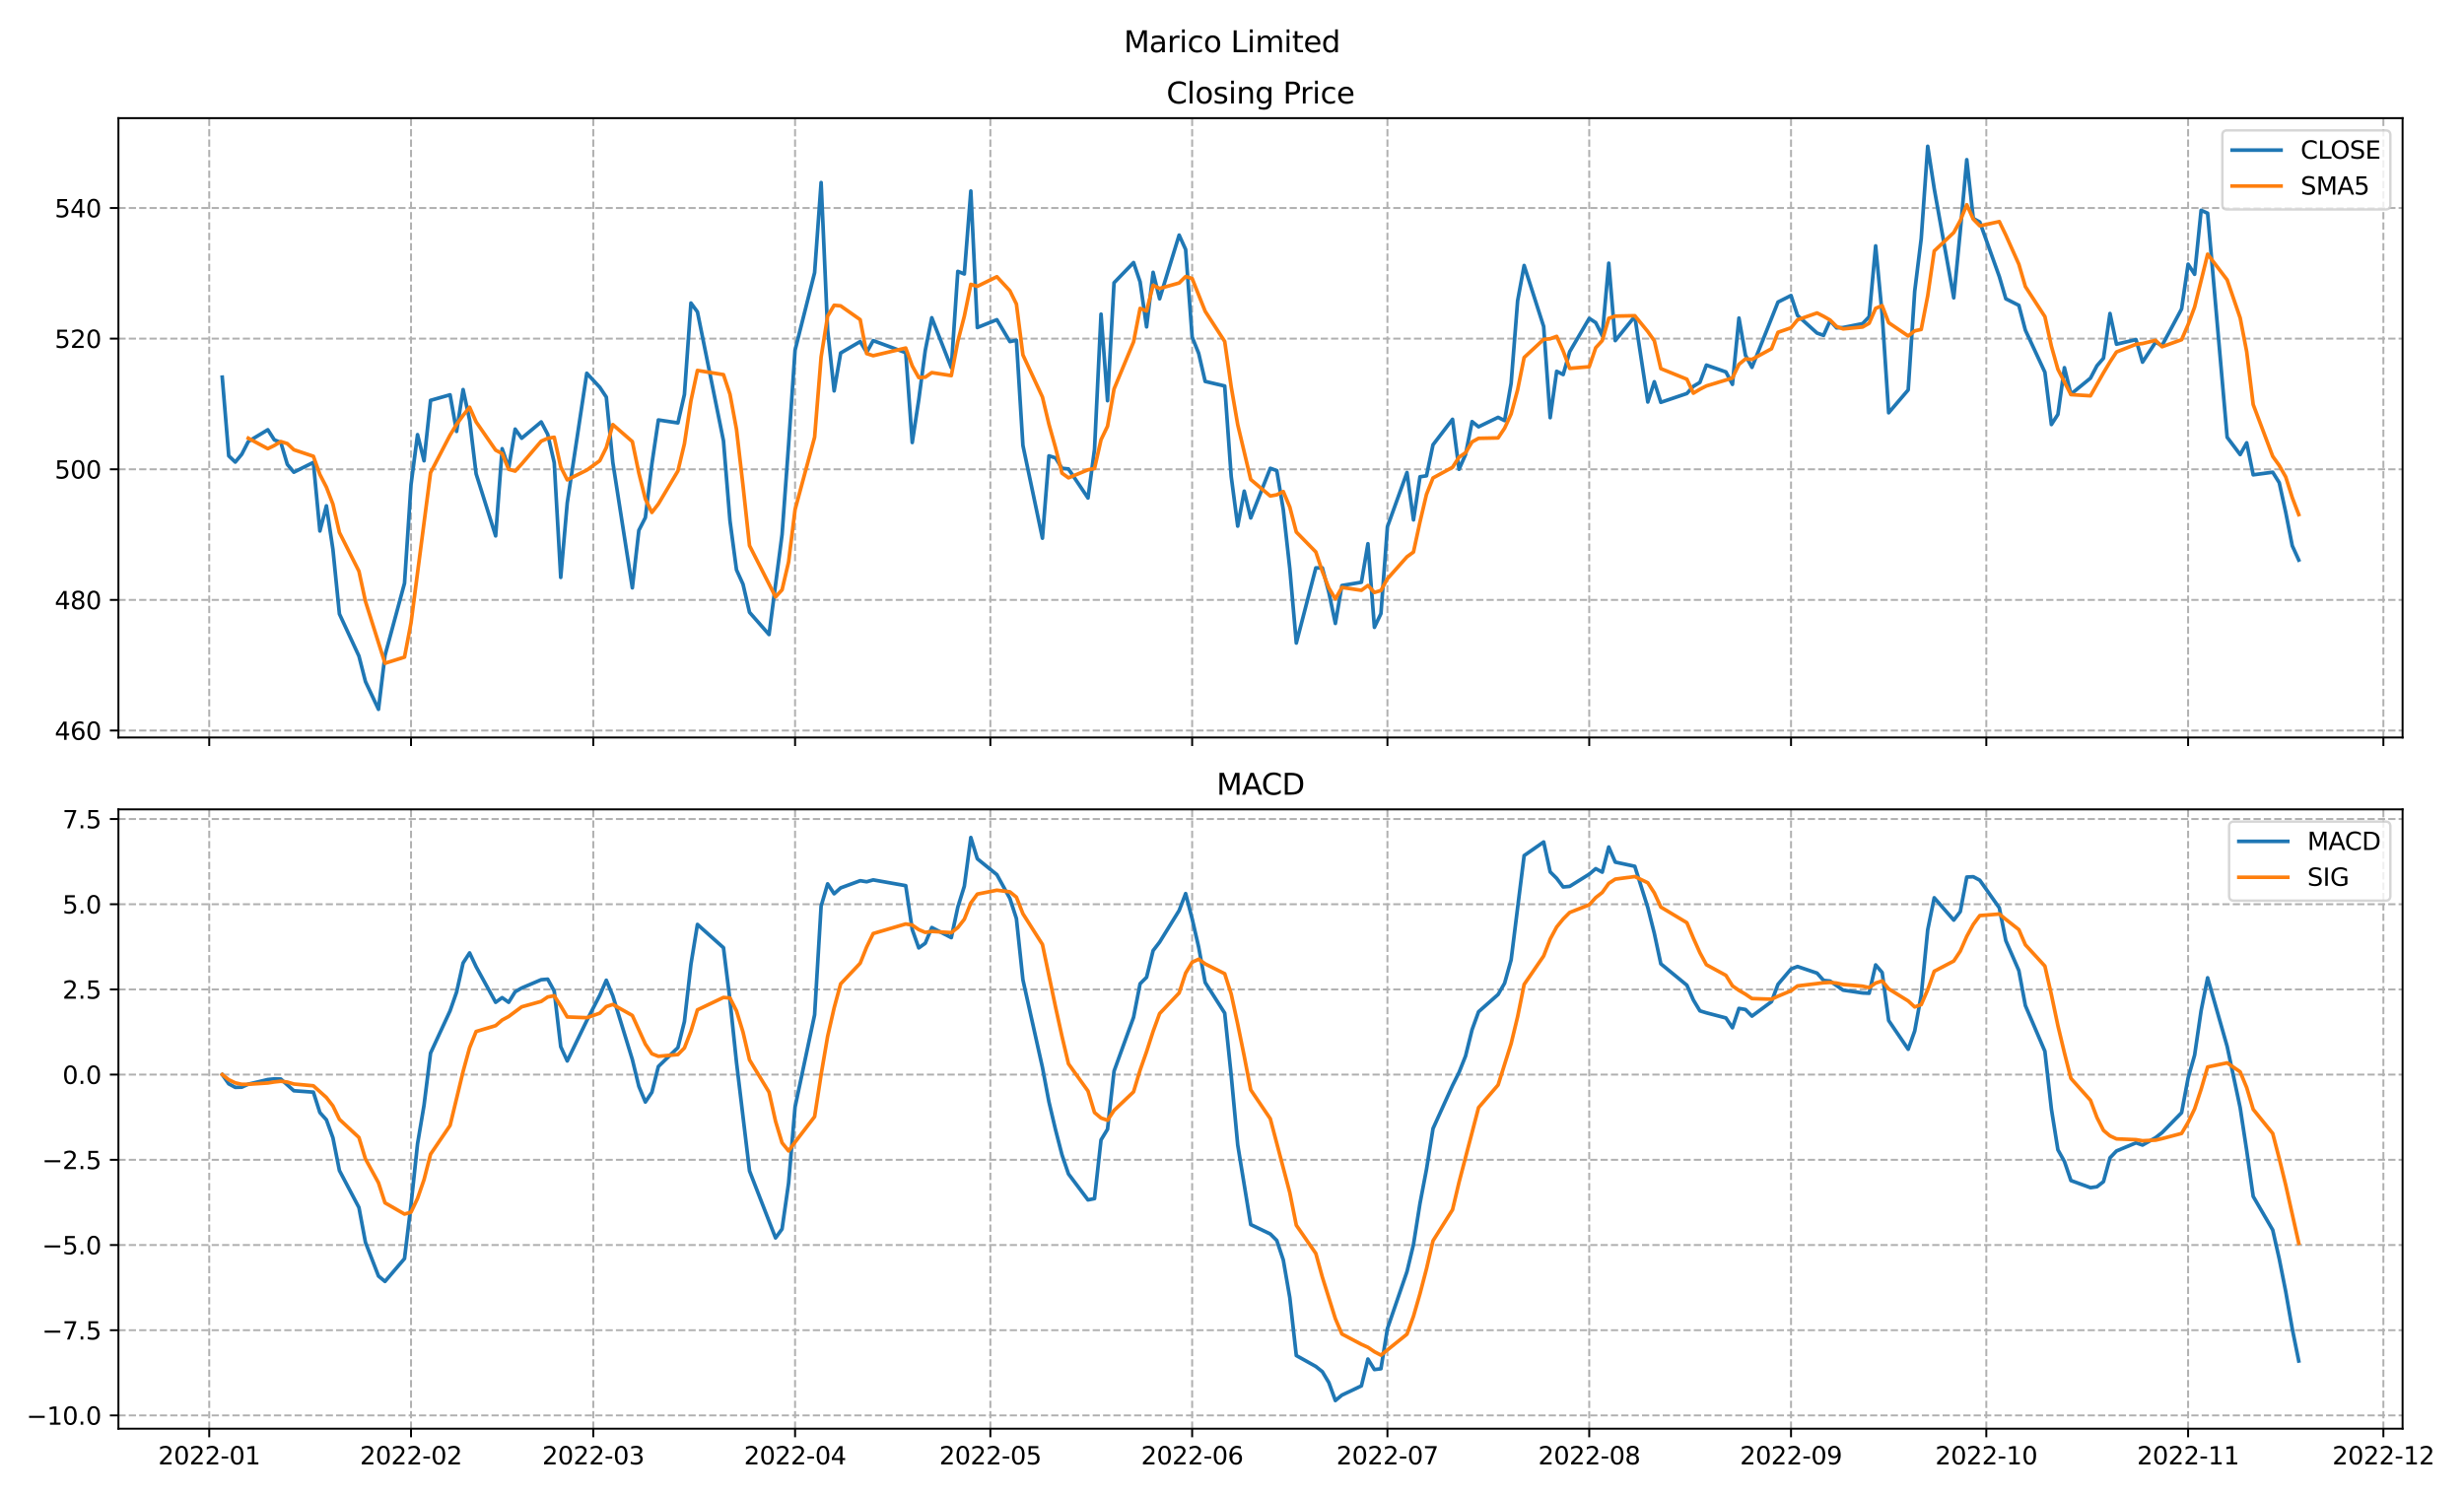 <?xml version="1.0" encoding="utf-8" standalone="no"?>
<!DOCTYPE svg PUBLIC "-//W3C//DTD SVG 1.1//EN"
  "http://www.w3.org/Graphics/SVG/1.1/DTD/svg11.dtd">
<svg xmlns:xlink="http://www.w3.org/1999/xlink" width="1008pt" height="612pt" viewBox="0 0 1008 612" xmlns="http://www.w3.org/2000/svg" version="1.1">
 <defs>
  <style type="text/css">*{stroke-linejoin: round; stroke-linecap: butt}</style>
 </defs>
 <g id="figure_1">
  <g id="patch_1">
   <path d="M 0 612 
L 1008 612 
L 1008 0 
L 0 0 
z
" style="fill: #ffffff"/>
  </g>
  <g id="axes_1">
   <g id="patch_2">
    <path d="M 48.445 301.718 
L 982.876 301.718 
L 982.876 48.332 
L 48.445 48.332 
z
" style="fill: #ffffff"/>
   </g>
   <g id="matplotlib.axis_1">
    <g id="xtick_1">
     <g id="line2d_1">
      <path d="M 85.594 301.718 
L 85.594 48.332 
" clip-path="url(#p4b80b4ab22)" style="fill: none; stroke-dasharray: 2.96,1.28; stroke-dashoffset: 0; stroke: #b0b0b0; stroke-width: 0.8"/>
     </g>
     <g id="line2d_2">
      <defs>
       <path id="m17d14f52df" d="M 0 0 
L 0 3.5 
" style="stroke: #000000; stroke-width: 0.8"/>
      </defs>
      <g>
       <use xlink:href="#m17d14f52df" x="85.594" y="301.718" style="stroke: #000000; stroke-width: 0.8"/>
      </g>
     </g>
    </g>
    <g id="xtick_2">
     <g id="line2d_3">
      <path d="M 168.145 301.718 
L 168.145 48.332 
" clip-path="url(#p4b80b4ab22)" style="fill: none; stroke-dasharray: 2.96,1.28; stroke-dashoffset: 0; stroke: #b0b0b0; stroke-width: 0.8"/>
     </g>
     <g id="line2d_4">
      <g>
       <use xlink:href="#m17d14f52df" x="168.145" y="301.718" style="stroke: #000000; stroke-width: 0.8"/>
      </g>
     </g>
    </g>
    <g id="xtick_3">
     <g id="line2d_5">
      <path d="M 242.708 301.718 
L 242.708 48.332 
" clip-path="url(#p4b80b4ab22)" style="fill: none; stroke-dasharray: 2.96,1.28; stroke-dashoffset: 0; stroke: #b0b0b0; stroke-width: 0.8"/>
     </g>
     <g id="line2d_6">
      <g>
       <use xlink:href="#m17d14f52df" x="242.708" y="301.718" style="stroke: #000000; stroke-width: 0.8"/>
      </g>
     </g>
    </g>
    <g id="xtick_4">
     <g id="line2d_7">
      <path d="M 325.259 301.718 
L 325.259 48.332 
" clip-path="url(#p4b80b4ab22)" style="fill: none; stroke-dasharray: 2.96,1.28; stroke-dashoffset: 0; stroke: #b0b0b0; stroke-width: 0.8"/>
     </g>
     <g id="line2d_8">
      <g>
       <use xlink:href="#m17d14f52df" x="325.259" y="301.718" style="stroke: #000000; stroke-width: 0.8"/>
      </g>
     </g>
    </g>
    <g id="xtick_5">
     <g id="line2d_9">
      <path d="M 405.148 301.718 
L 405.148 48.332 
" clip-path="url(#p4b80b4ab22)" style="fill: none; stroke-dasharray: 2.96,1.28; stroke-dashoffset: 0; stroke: #b0b0b0; stroke-width: 0.8"/>
     </g>
     <g id="line2d_10">
      <g>
       <use xlink:href="#m17d14f52df" x="405.148" y="301.718" style="stroke: #000000; stroke-width: 0.8"/>
      </g>
     </g>
    </g>
    <g id="xtick_6">
     <g id="line2d_11">
      <path d="M 487.7 301.718 
L 487.7 48.332 
" clip-path="url(#p4b80b4ab22)" style="fill: none; stroke-dasharray: 2.96,1.28; stroke-dashoffset: 0; stroke: #b0b0b0; stroke-width: 0.8"/>
     </g>
     <g id="line2d_12">
      <g>
       <use xlink:href="#m17d14f52df" x="487.7" y="301.718" style="stroke: #000000; stroke-width: 0.8"/>
      </g>
     </g>
    </g>
    <g id="xtick_7">
     <g id="line2d_13">
      <path d="M 567.588 301.718 
L 567.588 48.332 
" clip-path="url(#p4b80b4ab22)" style="fill: none; stroke-dasharray: 2.96,1.28; stroke-dashoffset: 0; stroke: #b0b0b0; stroke-width: 0.8"/>
     </g>
     <g id="line2d_14">
      <g>
       <use xlink:href="#m17d14f52df" x="567.588" y="301.718" style="stroke: #000000; stroke-width: 0.8"/>
      </g>
     </g>
    </g>
    <g id="xtick_8">
     <g id="line2d_15">
      <path d="M 650.14 301.718 
L 650.14 48.332 
" clip-path="url(#p4b80b4ab22)" style="fill: none; stroke-dasharray: 2.96,1.28; stroke-dashoffset: 0; stroke: #b0b0b0; stroke-width: 0.8"/>
     </g>
     <g id="line2d_16">
      <g>
       <use xlink:href="#m17d14f52df" x="650.14" y="301.718" style="stroke: #000000; stroke-width: 0.8"/>
      </g>
     </g>
    </g>
    <g id="xtick_9">
     <g id="line2d_17">
      <path d="M 732.692 301.718 
L 732.692 48.332 
" clip-path="url(#p4b80b4ab22)" style="fill: none; stroke-dasharray: 2.96,1.28; stroke-dashoffset: 0; stroke: #b0b0b0; stroke-width: 0.8"/>
     </g>
     <g id="line2d_18">
      <g>
       <use xlink:href="#m17d14f52df" x="732.692" y="301.718" style="stroke: #000000; stroke-width: 0.8"/>
      </g>
     </g>
    </g>
    <g id="xtick_10">
     <g id="line2d_19">
      <path d="M 812.58 301.718 
L 812.58 48.332 
" clip-path="url(#p4b80b4ab22)" style="fill: none; stroke-dasharray: 2.96,1.28; stroke-dashoffset: 0; stroke: #b0b0b0; stroke-width: 0.8"/>
     </g>
     <g id="line2d_20">
      <g>
       <use xlink:href="#m17d14f52df" x="812.58" y="301.718" style="stroke: #000000; stroke-width: 0.8"/>
      </g>
     </g>
    </g>
    <g id="xtick_11">
     <g id="line2d_21">
      <path d="M 895.132 301.718 
L 895.132 48.332 
" clip-path="url(#p4b80b4ab22)" style="fill: none; stroke-dasharray: 2.96,1.28; stroke-dashoffset: 0; stroke: #b0b0b0; stroke-width: 0.8"/>
     </g>
     <g id="line2d_22">
      <g>
       <use xlink:href="#m17d14f52df" x="895.132" y="301.718" style="stroke: #000000; stroke-width: 0.8"/>
      </g>
     </g>
    </g>
    <g id="xtick_12">
     <g id="line2d_23">
      <path d="M 975.02 301.718 
L 975.02 48.332 
" clip-path="url(#p4b80b4ab22)" style="fill: none; stroke-dasharray: 2.96,1.28; stroke-dashoffset: 0; stroke: #b0b0b0; stroke-width: 0.8"/>
     </g>
     <g id="line2d_24">
      <g>
       <use xlink:href="#m17d14f52df" x="975.02" y="301.718" style="stroke: #000000; stroke-width: 0.8"/>
      </g>
     </g>
    </g>
   </g>
   <g id="matplotlib.axis_2">
    <g id="ytick_1">
     <g id="line2d_25">
      <path d="M 48.445 298.885 
L 982.876 298.885 
" clip-path="url(#p4b80b4ab22)" style="fill: none; stroke-dasharray: 2.96,1.28; stroke-dashoffset: 0; stroke: #b0b0b0; stroke-width: 0.8"/>
     </g>
     <g id="line2d_26">
      <defs>
       <path id="m29660f9964" d="M 0 0 
L -3.5 0 
" style="stroke: #000000; stroke-width: 0.8"/>
      </defs>
      <g>
       <use xlink:href="#m29660f9964" x="48.445" y="298.885" style="stroke: #000000; stroke-width: 0.8"/>
      </g>
     </g>
     <g id="text_1">
      <!-- 460 -->
      <g transform="translate(22.358 302.684)scale(0.1 -0.1)">
       <defs>
        <path id="DejaVuSans-34" d="M 2419 4116 
L 825 1625 
L 2419 1625 
L 2419 4116 
z
M 2253 4666 
L 3047 4666 
L 3047 1625 
L 3713 1625 
L 3713 1100 
L 3047 1100 
L 3047 0 
L 2419 0 
L 2419 1100 
L 313 1100 
L 313 1709 
L 2253 4666 
z
" transform="scale(0.016)"/>
        <path id="DejaVuSans-36" d="M 2113 2584 
Q 1688 2584 1439 2293 
Q 1191 2003 1191 1497 
Q 1191 994 1439 701 
Q 1688 409 2113 409 
Q 2538 409 2786 701 
Q 3034 994 3034 1497 
Q 3034 2003 2786 2293 
Q 2538 2584 2113 2584 
z
M 3366 4563 
L 3366 3988 
Q 3128 4100 2886 4159 
Q 2644 4219 2406 4219 
Q 1781 4219 1451 3797 
Q 1122 3375 1075 2522 
Q 1259 2794 1537 2939 
Q 1816 3084 2150 3084 
Q 2853 3084 3261 2657 
Q 3669 2231 3669 1497 
Q 3669 778 3244 343 
Q 2819 -91 2113 -91 
Q 1303 -91 875 529 
Q 447 1150 447 2328 
Q 447 3434 972 4092 
Q 1497 4750 2381 4750 
Q 2619 4750 2861 4703 
Q 3103 4656 3366 4563 
z
" transform="scale(0.016)"/>
        <path id="DejaVuSans-30" d="M 2034 4250 
Q 1547 4250 1301 3770 
Q 1056 3291 1056 2328 
Q 1056 1369 1301 889 
Q 1547 409 2034 409 
Q 2525 409 2770 889 
Q 3016 1369 3016 2328 
Q 3016 3291 2770 3770 
Q 2525 4250 2034 4250 
z
M 2034 4750 
Q 2819 4750 3233 4129 
Q 3647 3509 3647 2328 
Q 3647 1150 3233 529 
Q 2819 -91 2034 -91 
Q 1250 -91 836 529 
Q 422 1150 422 2328 
Q 422 3509 836 4129 
Q 1250 4750 2034 4750 
z
" transform="scale(0.016)"/>
       </defs>
       <use xlink:href="#DejaVuSans-34"/>
       <use xlink:href="#DejaVuSans-36" x="63.623"/>
       <use xlink:href="#DejaVuSans-30" x="127.246"/>
      </g>
     </g>
    </g>
    <g id="ytick_2">
     <g id="line2d_27">
      <path d="M 48.445 245.44 
L 982.876 245.44 
" clip-path="url(#p4b80b4ab22)" style="fill: none; stroke-dasharray: 2.96,1.28; stroke-dashoffset: 0; stroke: #b0b0b0; stroke-width: 0.8"/>
     </g>
     <g id="line2d_28">
      <g>
       <use xlink:href="#m29660f9964" x="48.445" y="245.44" style="stroke: #000000; stroke-width: 0.8"/>
      </g>
     </g>
     <g id="text_2">
      <!-- 480 -->
      <g transform="translate(22.358 249.239)scale(0.1 -0.1)">
       <defs>
        <path id="DejaVuSans-38" d="M 2034 2216 
Q 1584 2216 1326 1975 
Q 1069 1734 1069 1313 
Q 1069 891 1326 650 
Q 1584 409 2034 409 
Q 2484 409 2743 651 
Q 3003 894 3003 1313 
Q 3003 1734 2745 1975 
Q 2488 2216 2034 2216 
z
M 1403 2484 
Q 997 2584 770 2862 
Q 544 3141 544 3541 
Q 544 4100 942 4425 
Q 1341 4750 2034 4750 
Q 2731 4750 3128 4425 
Q 3525 4100 3525 3541 
Q 3525 3141 3298 2862 
Q 3072 2584 2669 2484 
Q 3125 2378 3379 2068 
Q 3634 1759 3634 1313 
Q 3634 634 3220 271 
Q 2806 -91 2034 -91 
Q 1263 -91 848 271 
Q 434 634 434 1313 
Q 434 1759 690 2068 
Q 947 2378 1403 2484 
z
M 1172 3481 
Q 1172 3119 1398 2916 
Q 1625 2713 2034 2713 
Q 2441 2713 2670 2916 
Q 2900 3119 2900 3481 
Q 2900 3844 2670 4047 
Q 2441 4250 2034 4250 
Q 1625 4250 1398 4047 
Q 1172 3844 1172 3481 
z
" transform="scale(0.016)"/>
       </defs>
       <use xlink:href="#DejaVuSans-34"/>
       <use xlink:href="#DejaVuSans-38" x="63.623"/>
       <use xlink:href="#DejaVuSans-30" x="127.246"/>
      </g>
     </g>
    </g>
    <g id="ytick_3">
     <g id="line2d_29">
      <path d="M 48.445 191.994 
L 982.876 191.994 
" clip-path="url(#p4b80b4ab22)" style="fill: none; stroke-dasharray: 2.96,1.28; stroke-dashoffset: 0; stroke: #b0b0b0; stroke-width: 0.8"/>
     </g>
     <g id="line2d_30">
      <g>
       <use xlink:href="#m29660f9964" x="48.445" y="191.994" style="stroke: #000000; stroke-width: 0.8"/>
      </g>
     </g>
     <g id="text_3">
      <!-- 500 -->
      <g transform="translate(22.358 195.793)scale(0.1 -0.1)">
       <defs>
        <path id="DejaVuSans-35" d="M 691 4666 
L 3169 4666 
L 3169 4134 
L 1269 4134 
L 1269 2991 
Q 1406 3038 1543 3061 
Q 1681 3084 1819 3084 
Q 2600 3084 3056 2656 
Q 3513 2228 3513 1497 
Q 3513 744 3044 326 
Q 2575 -91 1722 -91 
Q 1428 -91 1123 -41 
Q 819 9 494 109 
L 494 744 
Q 775 591 1075 516 
Q 1375 441 1709 441 
Q 2250 441 2565 725 
Q 2881 1009 2881 1497 
Q 2881 1984 2565 2268 
Q 2250 2553 1709 2553 
Q 1456 2553 1204 2497 
Q 953 2441 691 2322 
L 691 4666 
z
" transform="scale(0.016)"/>
       </defs>
       <use xlink:href="#DejaVuSans-35"/>
       <use xlink:href="#DejaVuSans-30" x="63.623"/>
       <use xlink:href="#DejaVuSans-30" x="127.246"/>
      </g>
     </g>
    </g>
    <g id="ytick_4">
     <g id="line2d_31">
      <path d="M 48.445 138.548 
L 982.876 138.548 
" clip-path="url(#p4b80b4ab22)" style="fill: none; stroke-dasharray: 2.96,1.28; stroke-dashoffset: 0; stroke: #b0b0b0; stroke-width: 0.8"/>
     </g>
     <g id="line2d_32">
      <g>
       <use xlink:href="#m29660f9964" x="48.445" y="138.548" style="stroke: #000000; stroke-width: 0.8"/>
      </g>
     </g>
     <g id="text_4">
      <!-- 520 -->
      <g transform="translate(22.358 142.347)scale(0.1 -0.1)">
       <defs>
        <path id="DejaVuSans-32" d="M 1228 531 
L 3431 531 
L 3431 0 
L 469 0 
L 469 531 
Q 828 903 1448 1529 
Q 2069 2156 2228 2338 
Q 2531 2678 2651 2914 
Q 2772 3150 2772 3378 
Q 2772 3750 2511 3984 
Q 2250 4219 1831 4219 
Q 1534 4219 1204 4116 
Q 875 4013 500 3803 
L 500 4441 
Q 881 4594 1212 4672 
Q 1544 4750 1819 4750 
Q 2544 4750 2975 4387 
Q 3406 4025 3406 3419 
Q 3406 3131 3298 2873 
Q 3191 2616 2906 2266 
Q 2828 2175 2409 1742 
Q 1991 1309 1228 531 
z
" transform="scale(0.016)"/>
       </defs>
       <use xlink:href="#DejaVuSans-35"/>
       <use xlink:href="#DejaVuSans-32" x="63.623"/>
       <use xlink:href="#DejaVuSans-30" x="127.246"/>
      </g>
     </g>
    </g>
    <g id="ytick_5">
     <g id="line2d_33">
      <path d="M 48.445 85.102 
L 982.876 85.102 
" clip-path="url(#p4b80b4ab22)" style="fill: none; stroke-dasharray: 2.96,1.28; stroke-dashoffset: 0; stroke: #b0b0b0; stroke-width: 0.8"/>
     </g>
     <g id="line2d_34">
      <g>
       <use xlink:href="#m29660f9964" x="48.445" y="85.102" style="stroke: #000000; stroke-width: 0.8"/>
      </g>
     </g>
     <g id="text_5">
      <!-- 540 -->
      <g transform="translate(22.358 88.902)scale(0.1 -0.1)">
       <use xlink:href="#DejaVuSans-35"/>
       <use xlink:href="#DejaVuSans-34" x="63.623"/>
       <use xlink:href="#DejaVuSans-30" x="127.246"/>
      </g>
     </g>
    </g>
   </g>
   <g id="line2d_35">
    <path d="M 90.919 154.315 
L 93.582 186.516 
L 96.245 189.054 
L 98.908 185.848 
L 101.571 180.637 
L 109.56 175.827 
L 112.223 179.969 
L 114.886 181.037 
L 117.549 189.99 
L 120.212 193.196 
L 128.201 189.188 
L 130.864 217.247 
L 133.527 206.959 
L 136.19 224.729 
L 138.853 251.185 
L 146.841 268.421 
L 149.504 278.843 
L 154.83 290.2 
L 157.493 268.154 
L 165.482 238.625 
L 168.145 198.274 
L 170.808 177.831 
L 173.471 188.52 
L 176.134 163.801 
L 184.123 161.53 
L 186.786 176.495 
L 189.449 159.392 
L 192.112 171.818 
L 194.775 193.864 
L 202.764 219.251 
L 205.426 183.576 
L 208.089 191.459 
L 210.752 175.559 
L 213.415 179.3 
L 221.404 172.62 
L 224.067 177.697 
L 226.73 189.322 
L 229.393 236.22 
L 232.056 205.756 
L 240.045 152.711 
L 245.371 158.457 
L 248.034 162.465 
L 250.697 189.188 
L 258.686 240.496 
L 261.349 216.98 
L 264.011 211.769 
L 266.674 189.856 
L 269.337 171.818 
L 277.326 173.021 
L 279.989 161.396 
L 282.652 123.984 
L 285.315 127.592 
L 295.967 180.369 
L 298.63 213.105 
L 301.293 233.147 
L 303.956 239.026 
L 306.619 250.517 
L 314.608 259.603 
L 319.934 218.717 
L 322.596 182.106 
L 325.259 143.225 
L 333.248 111.558 
L 335.911 74.681 
L 338.574 135.074 
L 341.237 159.926 
L 343.9 144.427 
L 351.889 139.751 
L 354.552 144.16 
L 357.215 139.35 
L 370.53 144.294 
L 373.193 181.037 
L 375.856 163.534 
L 378.519 143.358 
L 381.181 129.997 
L 389.17 150.44 
L 391.833 111.024 
L 394.496 112.093 
L 397.159 78.155 
L 399.822 134.005 
L 407.811 130.799 
L 413.137 139.751 
L 415.8 139.216 
L 418.463 182.24 
L 426.452 220.186 
L 429.115 186.516 
L 431.778 187.317 
L 434.441 191.593 
L 437.104 191.86 
L 445.092 203.752 
L 447.755 183.843 
L 450.418 128.527 
L 453.081 163.935 
L 455.744 115.7 
L 463.733 107.416 
L 466.396 115.299 
L 469.059 133.738 
L 471.722 111.424 
L 474.385 122.247 
L 482.374 96.192 
L 485.037 102.072 
L 487.7 137.88 
L 490.363 144.561 
L 493.026 156.052 
L 501.014 157.922 
L 503.677 194.933 
L 506.34 215.243 
L 509.003 200.946 
L 511.666 211.902 
L 519.655 191.593 
L 522.318 192.528 
L 524.981 208.562 
L 527.644 232.613 
L 530.307 263.077 
L 538.296 232.345 
L 540.959 232.345 
L 543.622 242.366 
L 546.285 255.06 
L 548.948 239.56 
L 556.937 238.224 
L 559.599 222.458 
L 562.262 256.663 
L 564.925 251.051 
L 567.588 215.51 
L 575.577 193.33 
L 578.24 212.704 
L 580.903 195.067 
L 583.566 194.666 
L 586.229 181.973 
L 594.218 171.551 
L 596.881 191.994 
L 599.544 185.981 
L 602.207 172.486 
L 604.87 174.624 
L 612.859 170.749 
L 615.522 172.085 
L 618.184 156.853 
L 620.847 123.049 
L 623.51 108.619 
L 631.499 133.604 
L 634.162 170.883 
L 636.825 151.91 
L 639.488 153.246 
L 642.151 143.893 
L 650.14 130.264 
L 652.803 132.001 
L 655.466 137.346 
L 658.129 107.683 
L 660.792 139.35 
L 668.781 129.462 
L 674.107 164.469 
L 676.769 156.185 
L 679.432 164.603 
L 690.084 160.995 
L 692.747 158.056 
L 695.41 156.452 
L 698.073 149.371 
L 706.062 152.177 
L 708.725 157.254 
L 711.388 130.13 
L 714.051 145.362 
L 716.714 150.306 
L 727.366 123.583 
L 732.692 120.911 
L 735.354 129.062 
L 743.343 136.277 
L 746.006 137.212 
L 748.669 131.199 
L 751.332 134.139 
L 753.995 134.005 
L 761.984 132.402 
L 764.647 129.596 
L 767.31 100.602 
L 769.973 128.661 
L 772.636 168.879 
L 780.625 159.526 
L 783.288 119.174 
L 785.951 97.662 
L 788.614 59.849 
L 791.277 77.219 
L 799.265 121.846 
L 801.928 94.589 
L 804.591 65.328 
L 807.254 89.378 
L 809.917 90.848 
L 817.906 113.161 
L 820.569 122.247 
L 825.895 124.92 
L 828.558 135.074 
L 836.547 152.31 
L 839.21 173.689 
L 841.873 169.547 
L 844.536 150.44 
L 847.199 161.263 
L 855.187 154.715 
L 857.85 149.638 
L 860.513 146.565 
L 863.176 128.26 
L 865.839 140.82 
L 873.828 138.949 
L 876.491 148.168 
L 881.817 140.018 
L 884.48 141.354 
L 892.469 126.389 
L 895.132 108.084 
L 897.795 112.226 
L 900.458 86.038 
L 903.121 87.24 
L 911.109 178.9 
L 916.435 185.981 
L 919.098 181.171 
L 921.761 194.265 
L 929.75 193.196 
L 932.413 197.472 
L 935.076 209.631 
L 937.739 223.26 
L 940.402 229.139 
L 940.402 229.139 
" clip-path="url(#p4b80b4ab22)" style="fill: none; stroke: #1f77b4; stroke-width: 1.5; stroke-linecap: square"/>
   </g>
   <g id="line2d_36">
    <path d="M 101.571 179.274 
L 109.56 183.576 
L 112.223 182.267 
L 114.886 180.663 
L 117.549 181.492 
L 120.212 184.004 
L 128.201 186.676 
L 130.864 194.132 
L 133.527 199.316 
L 136.19 206.264 
L 138.853 217.862 
L 146.841 233.708 
L 149.504 246.027 
L 157.493 271.361 
L 165.482 268.849 
L 168.145 254.819 
L 176.134 193.41 
L 184.123 177.991 
L 186.786 173.635 
L 189.449 169.948 
L 192.112 166.607 
L 194.775 172.62 
L 202.764 184.164 
L 205.426 185.58 
L 208.089 191.994 
L 210.752 192.742 
L 213.415 189.829 
L 221.404 180.503 
L 224.067 179.327 
L 226.73 178.9 
L 229.393 191.032 
L 232.056 196.323 
L 240.045 192.341 
L 245.371 188.493 
L 248.034 183.122 
L 250.697 173.715 
L 258.686 180.663 
L 261.349 193.517 
L 264.011 204.179 
L 266.674 209.658 
L 269.337 206.184 
L 277.326 192.689 
L 279.989 181.572 
L 282.652 164.015 
L 285.315 151.562 
L 295.967 153.272 
L 298.63 161.289 
L 301.293 175.639 
L 303.956 198.648 
L 306.619 223.233 
L 317.271 244.21 
L 319.934 241.324 
L 322.596 229.94 
L 325.259 208.482 
L 333.248 178.873 
L 335.911 146.057 
L 338.574 129.329 
L 341.237 124.893 
L 343.9 125.133 
L 351.889 130.772 
L 354.552 144.668 
L 357.215 145.523 
L 370.53 142.396 
L 373.193 149.718 
L 375.856 154.475 
L 378.519 154.315 
L 381.181 152.444 
L 389.17 153.673 
L 391.833 139.671 
L 394.496 129.382 
L 397.159 116.341 
L 399.822 117.143 
L 407.811 113.215 
L 413.137 118.96 
L 415.8 124.385 
L 418.463 145.202 
L 426.452 162.438 
L 429.115 173.582 
L 431.778 183.095 
L 434.441 193.57 
L 437.104 195.495 
L 445.092 192.208 
L 447.755 191.673 
L 450.418 179.915 
L 453.081 174.383 
L 455.744 159.151 
L 463.733 139.884 
L 466.396 126.175 
L 469.059 127.218 
L 471.722 116.716 
L 474.385 118.025 
L 482.374 115.78 
L 485.037 113.135 
L 487.7 113.963 
L 493.026 127.351 
L 501.014 139.697 
L 503.677 158.27 
L 506.34 173.742 
L 511.666 196.189 
L 519.655 202.923 
L 522.318 202.442 
L 524.981 201.106 
L 527.644 207.44 
L 530.307 217.674 
L 538.296 225.825 
L 540.959 233.788 
L 543.622 240.549 
L 546.285 245.039 
L 548.948 240.335 
L 556.937 241.511 
L 559.599 239.534 
L 562.262 242.393 
L 564.925 241.591 
L 567.588 236.781 
L 575.577 227.802 
L 578.24 225.852 
L 580.903 213.532 
L 583.566 202.255 
L 586.229 195.548 
L 594.218 191.192 
L 596.881 187.05 
L 599.544 185.233 
L 602.207 180.797 
L 604.87 179.327 
L 612.859 179.167 
L 615.522 175.185 
L 618.184 169.36 
L 620.847 159.472 
L 623.51 146.271 
L 631.499 138.842 
L 634.162 138.602 
L 636.825 137.613 
L 639.488 143.652 
L 642.151 150.707 
L 650.14 150.039 
L 652.803 142.263 
L 655.466 139.35 
L 658.129 130.237 
L 660.792 129.329 
L 668.781 129.168 
L 674.107 135.662 
L 676.769 139.43 
L 679.432 150.814 
L 690.084 155.143 
L 692.747 160.862 
L 695.41 159.258 
L 698.073 157.896 
L 708.725 154.662 
L 711.388 149.077 
L 714.051 146.859 
L 716.714 147.046 
L 724.703 142.69 
L 727.366 135.956 
L 732.692 134.112 
L 735.354 130.852 
L 743.343 128.046 
L 746.006 129.409 
L 748.669 130.932 
L 751.332 133.578 
L 753.995 134.566 
L 761.984 133.792 
L 764.647 132.268 
L 767.31 126.149 
L 769.973 125.053 
L 772.636 132.028 
L 780.625 137.453 
L 783.288 135.368 
L 785.951 134.78 
L 788.614 121.018 
L 791.277 102.686 
L 799.265 95.15 
L 801.928 90.233 
L 804.591 83.766 
L 807.254 89.672 
L 809.917 92.398 
L 817.906 90.661 
L 820.569 96.192 
L 825.895 108.111 
L 828.558 117.25 
L 836.547 129.543 
L 839.21 141.648 
L 841.873 151.108 
L 847.199 161.45 
L 855.187 161.931 
L 860.513 152.524 
L 863.176 148.088 
L 865.839 144 
L 873.828 140.846 
L 876.491 140.552 
L 881.817 139.243 
L 884.48 141.862 
L 892.469 138.976 
L 895.132 132.803 
L 897.795 125.614 
L 903.121 103.996 
L 911.109 114.498 
L 916.435 130.077 
L 919.098 143.866 
L 921.761 165.512 
L 929.75 186.703 
L 932.413 190.417 
L 935.076 195.147 
L 937.739 203.565 
L 940.402 210.539 
L 940.402 210.539 
" clip-path="url(#p4b80b4ab22)" style="fill: none; stroke: #ff7f0e; stroke-width: 1.5; stroke-linecap: square"/>
   </g>
   <g id="patch_3">
    <path d="M 48.445 301.718 
L 48.445 48.332 
" style="fill: none; stroke: #000000; stroke-width: 0.8; stroke-linejoin: miter; stroke-linecap: square"/>
   </g>
   <g id="patch_4">
    <path d="M 982.876 301.718 
L 982.876 48.332 
" style="fill: none; stroke: #000000; stroke-width: 0.8; stroke-linejoin: miter; stroke-linecap: square"/>
   </g>
   <g id="patch_5">
    <path d="M 48.445 301.718 
L 982.876 301.718 
" style="fill: none; stroke: #000000; stroke-width: 0.8; stroke-linejoin: miter; stroke-linecap: square"/>
   </g>
   <g id="patch_6">
    <path d="M 48.445 48.332 
L 982.876 48.332 
" style="fill: none; stroke: #000000; stroke-width: 0.8; stroke-linejoin: miter; stroke-linecap: square"/>
   </g>
   <g id="text_6">
    <!-- Closing Price -->
    <g transform="translate(477.185 42.332)scale(0.12 -0.12)">
     <defs>
      <path id="DejaVuSans-43" d="M 4122 4306 
L 4122 3641 
Q 3803 3938 3442 4084 
Q 3081 4231 2675 4231 
Q 1875 4231 1450 3742 
Q 1025 3253 1025 2328 
Q 1025 1406 1450 917 
Q 1875 428 2675 428 
Q 3081 428 3442 575 
Q 3803 722 4122 1019 
L 4122 359 
Q 3791 134 3420 21 
Q 3050 -91 2638 -91 
Q 1578 -91 968 557 
Q 359 1206 359 2328 
Q 359 3453 968 4101 
Q 1578 4750 2638 4750 
Q 3056 4750 3426 4639 
Q 3797 4528 4122 4306 
z
" transform="scale(0.016)"/>
      <path id="DejaVuSans-6c" d="M 603 4863 
L 1178 4863 
L 1178 0 
L 603 0 
L 603 4863 
z
" transform="scale(0.016)"/>
      <path id="DejaVuSans-6f" d="M 1959 3097 
Q 1497 3097 1228 2736 
Q 959 2375 959 1747 
Q 959 1119 1226 758 
Q 1494 397 1959 397 
Q 2419 397 2687 759 
Q 2956 1122 2956 1747 
Q 2956 2369 2687 2733 
Q 2419 3097 1959 3097 
z
M 1959 3584 
Q 2709 3584 3137 3096 
Q 3566 2609 3566 1747 
Q 3566 888 3137 398 
Q 2709 -91 1959 -91 
Q 1206 -91 779 398 
Q 353 888 353 1747 
Q 353 2609 779 3096 
Q 1206 3584 1959 3584 
z
" transform="scale(0.016)"/>
      <path id="DejaVuSans-73" d="M 2834 3397 
L 2834 2853 
Q 2591 2978 2328 3040 
Q 2066 3103 1784 3103 
Q 1356 3103 1142 2972 
Q 928 2841 928 2578 
Q 928 2378 1081 2264 
Q 1234 2150 1697 2047 
L 1894 2003 
Q 2506 1872 2764 1633 
Q 3022 1394 3022 966 
Q 3022 478 2636 193 
Q 2250 -91 1575 -91 
Q 1294 -91 989 -36 
Q 684 19 347 128 
L 347 722 
Q 666 556 975 473 
Q 1284 391 1588 391 
Q 1994 391 2212 530 
Q 2431 669 2431 922 
Q 2431 1156 2273 1281 
Q 2116 1406 1581 1522 
L 1381 1569 
Q 847 1681 609 1914 
Q 372 2147 372 2553 
Q 372 3047 722 3315 
Q 1072 3584 1716 3584 
Q 2034 3584 2315 3537 
Q 2597 3491 2834 3397 
z
" transform="scale(0.016)"/>
      <path id="DejaVuSans-69" d="M 603 3500 
L 1178 3500 
L 1178 0 
L 603 0 
L 603 3500 
z
M 603 4863 
L 1178 4863 
L 1178 4134 
L 603 4134 
L 603 4863 
z
" transform="scale(0.016)"/>
      <path id="DejaVuSans-6e" d="M 3513 2113 
L 3513 0 
L 2938 0 
L 2938 2094 
Q 2938 2591 2744 2837 
Q 2550 3084 2163 3084 
Q 1697 3084 1428 2787 
Q 1159 2491 1159 1978 
L 1159 0 
L 581 0 
L 581 3500 
L 1159 3500 
L 1159 2956 
Q 1366 3272 1645 3428 
Q 1925 3584 2291 3584 
Q 2894 3584 3203 3211 
Q 3513 2838 3513 2113 
z
" transform="scale(0.016)"/>
      <path id="DejaVuSans-67" d="M 2906 1791 
Q 2906 2416 2648 2759 
Q 2391 3103 1925 3103 
Q 1463 3103 1205 2759 
Q 947 2416 947 1791 
Q 947 1169 1205 825 
Q 1463 481 1925 481 
Q 2391 481 2648 825 
Q 2906 1169 2906 1791 
z
M 3481 434 
Q 3481 -459 3084 -895 
Q 2688 -1331 1869 -1331 
Q 1566 -1331 1297 -1286 
Q 1028 -1241 775 -1147 
L 775 -588 
Q 1028 -725 1275 -790 
Q 1522 -856 1778 -856 
Q 2344 -856 2625 -561 
Q 2906 -266 2906 331 
L 2906 616 
Q 2728 306 2450 153 
Q 2172 0 1784 0 
Q 1141 0 747 490 
Q 353 981 353 1791 
Q 353 2603 747 3093 
Q 1141 3584 1784 3584 
Q 2172 3584 2450 3431 
Q 2728 3278 2906 2969 
L 2906 3500 
L 3481 3500 
L 3481 434 
z
" transform="scale(0.016)"/>
      <path id="DejaVuSans-20" transform="scale(0.016)"/>
      <path id="DejaVuSans-50" d="M 1259 4147 
L 1259 2394 
L 2053 2394 
Q 2494 2394 2734 2622 
Q 2975 2850 2975 3272 
Q 2975 3691 2734 3919 
Q 2494 4147 2053 4147 
L 1259 4147 
z
M 628 4666 
L 2053 4666 
Q 2838 4666 3239 4311 
Q 3641 3956 3641 3272 
Q 3641 2581 3239 2228 
Q 2838 1875 2053 1875 
L 1259 1875 
L 1259 0 
L 628 0 
L 628 4666 
z
" transform="scale(0.016)"/>
      <path id="DejaVuSans-72" d="M 2631 2963 
Q 2534 3019 2420 3045 
Q 2306 3072 2169 3072 
Q 1681 3072 1420 2755 
Q 1159 2438 1159 1844 
L 1159 0 
L 581 0 
L 581 3500 
L 1159 3500 
L 1159 2956 
Q 1341 3275 1631 3429 
Q 1922 3584 2338 3584 
Q 2397 3584 2469 3576 
Q 2541 3569 2628 3553 
L 2631 2963 
z
" transform="scale(0.016)"/>
      <path id="DejaVuSans-63" d="M 3122 3366 
L 3122 2828 
Q 2878 2963 2633 3030 
Q 2388 3097 2138 3097 
Q 1578 3097 1268 2742 
Q 959 2388 959 1747 
Q 959 1106 1268 751 
Q 1578 397 2138 397 
Q 2388 397 2633 464 
Q 2878 531 3122 666 
L 3122 134 
Q 2881 22 2623 -34 
Q 2366 -91 2075 -91 
Q 1284 -91 818 406 
Q 353 903 353 1747 
Q 353 2603 823 3093 
Q 1294 3584 2113 3584 
Q 2378 3584 2631 3529 
Q 2884 3475 3122 3366 
z
" transform="scale(0.016)"/>
      <path id="DejaVuSans-65" d="M 3597 1894 
L 3597 1613 
L 953 1613 
Q 991 1019 1311 708 
Q 1631 397 2203 397 
Q 2534 397 2845 478 
Q 3156 559 3463 722 
L 3463 178 
Q 3153 47 2828 -22 
Q 2503 -91 2169 -91 
Q 1331 -91 842 396 
Q 353 884 353 1716 
Q 353 2575 817 3079 
Q 1281 3584 2069 3584 
Q 2775 3584 3186 3129 
Q 3597 2675 3597 1894 
z
M 3022 2063 
Q 3016 2534 2758 2815 
Q 2500 3097 2075 3097 
Q 1594 3097 1305 2825 
Q 1016 2553 972 2059 
L 3022 2063 
z
" transform="scale(0.016)"/>
     </defs>
     <use xlink:href="#DejaVuSans-43"/>
     <use xlink:href="#DejaVuSans-6c" x="69.824"/>
     <use xlink:href="#DejaVuSans-6f" x="97.607"/>
     <use xlink:href="#DejaVuSans-73" x="158.789"/>
     <use xlink:href="#DejaVuSans-69" x="210.889"/>
     <use xlink:href="#DejaVuSans-6e" x="238.672"/>
     <use xlink:href="#DejaVuSans-67" x="302.051"/>
     <use xlink:href="#DejaVuSans-20" x="365.527"/>
     <use xlink:href="#DejaVuSans-50" x="397.314"/>
     <use xlink:href="#DejaVuSans-72" x="455.867"/>
     <use xlink:href="#DejaVuSans-69" x="496.98"/>
     <use xlink:href="#DejaVuSans-63" x="524.764"/>
     <use xlink:href="#DejaVuSans-65" x="579.744"/>
    </g>
   </g>
   <g id="legend_1">
    <g id="patch_7">
     <path d="M 911.145 85.688 
L 975.876 85.688 
Q 977.876 85.688 977.876 83.688 
L 977.876 55.332 
Q 977.876 53.332 975.876 53.332 
L 911.145 53.332 
Q 909.145 53.332 909.145 55.332 
L 909.145 83.688 
Q 909.145 85.688 911.145 85.688 
z
" style="fill: #ffffff; opacity: 0.8; stroke: #cccccc; stroke-linejoin: miter"/>
    </g>
    <g id="line2d_37">
     <path d="M 913.145 61.43 
L 923.145 61.43 
L 933.145 61.43 
" style="fill: none; stroke: #1f77b4; stroke-width: 1.5; stroke-linecap: square"/>
    </g>
    <g id="text_7">
     <!-- CLOSE -->
     <g transform="translate(941.145 64.93)scale(0.1 -0.1)">
      <defs>
       <path id="DejaVuSans-4c" d="M 628 4666 
L 1259 4666 
L 1259 531 
L 3531 531 
L 3531 0 
L 628 0 
L 628 4666 
z
" transform="scale(0.016)"/>
       <path id="DejaVuSans-4f" d="M 2522 4238 
Q 1834 4238 1429 3725 
Q 1025 3213 1025 2328 
Q 1025 1447 1429 934 
Q 1834 422 2522 422 
Q 3209 422 3611 934 
Q 4013 1447 4013 2328 
Q 4013 3213 3611 3725 
Q 3209 4238 2522 4238 
z
M 2522 4750 
Q 3503 4750 4090 4092 
Q 4678 3434 4678 2328 
Q 4678 1225 4090 567 
Q 3503 -91 2522 -91 
Q 1538 -91 948 565 
Q 359 1222 359 2328 
Q 359 3434 948 4092 
Q 1538 4750 2522 4750 
z
" transform="scale(0.016)"/>
       <path id="DejaVuSans-53" d="M 3425 4513 
L 3425 3897 
Q 3066 4069 2747 4153 
Q 2428 4238 2131 4238 
Q 1616 4238 1336 4038 
Q 1056 3838 1056 3469 
Q 1056 3159 1242 3001 
Q 1428 2844 1947 2747 
L 2328 2669 
Q 3034 2534 3370 2195 
Q 3706 1856 3706 1288 
Q 3706 609 3251 259 
Q 2797 -91 1919 -91 
Q 1588 -91 1214 -16 
Q 841 59 441 206 
L 441 856 
Q 825 641 1194 531 
Q 1563 422 1919 422 
Q 2459 422 2753 634 
Q 3047 847 3047 1241 
Q 3047 1584 2836 1778 
Q 2625 1972 2144 2069 
L 1759 2144 
Q 1053 2284 737 2584 
Q 422 2884 422 3419 
Q 422 4038 858 4394 
Q 1294 4750 2059 4750 
Q 2388 4750 2728 4690 
Q 3069 4631 3425 4513 
z
" transform="scale(0.016)"/>
       <path id="DejaVuSans-45" d="M 628 4666 
L 3578 4666 
L 3578 4134 
L 1259 4134 
L 1259 2753 
L 3481 2753 
L 3481 2222 
L 1259 2222 
L 1259 531 
L 3634 531 
L 3634 0 
L 628 0 
L 628 4666 
z
" transform="scale(0.016)"/>
      </defs>
      <use xlink:href="#DejaVuSans-43"/>
      <use xlink:href="#DejaVuSans-4c" x="69.824"/>
      <use xlink:href="#DejaVuSans-4f" x="121.912"/>
      <use xlink:href="#DejaVuSans-53" x="200.623"/>
      <use xlink:href="#DejaVuSans-45" x="264.1"/>
     </g>
    </g>
    <g id="line2d_38">
     <path d="M 913.145 76.108 
L 923.145 76.108 
L 933.145 76.108 
" style="fill: none; stroke: #ff7f0e; stroke-width: 1.5; stroke-linecap: square"/>
    </g>
    <g id="text_8">
     <!-- SMA5 -->
     <g transform="translate(941.145 79.608)scale(0.1 -0.1)">
      <defs>
       <path id="DejaVuSans-4d" d="M 628 4666 
L 1569 4666 
L 2759 1491 
L 3956 4666 
L 4897 4666 
L 4897 0 
L 4281 0 
L 4281 4097 
L 3078 897 
L 2444 897 
L 1241 4097 
L 1241 0 
L 628 0 
L 628 4666 
z
" transform="scale(0.016)"/>
       <path id="DejaVuSans-41" d="M 2188 4044 
L 1331 1722 
L 3047 1722 
L 2188 4044 
z
M 1831 4666 
L 2547 4666 
L 4325 0 
L 3669 0 
L 3244 1197 
L 1141 1197 
L 716 0 
L 50 0 
L 1831 4666 
z
" transform="scale(0.016)"/>
      </defs>
      <use xlink:href="#DejaVuSans-53"/>
      <use xlink:href="#DejaVuSans-4d" x="63.477"/>
      <use xlink:href="#DejaVuSans-41" x="149.756"/>
      <use xlink:href="#DejaVuSans-35" x="218.164"/>
     </g>
    </g>
   </g>
  </g>
  <g id="axes_2">
   <g id="patch_8">
    <path d="M 48.445 584.522 
L 982.876 584.522 
L 982.876 331.136 
L 48.445 331.136 
z
" style="fill: #ffffff"/>
   </g>
   <g id="matplotlib.axis_3">
    <g id="xtick_13">
     <g id="line2d_39">
      <path d="M 85.594 584.522 
L 85.594 331.136 
" clip-path="url(#p0d3b0247c1)" style="fill: none; stroke-dasharray: 2.96,1.28; stroke-dashoffset: 0; stroke: #b0b0b0; stroke-width: 0.8"/>
     </g>
     <g id="line2d_40">
      <g>
       <use xlink:href="#m17d14f52df" x="85.594" y="584.522" style="stroke: #000000; stroke-width: 0.8"/>
      </g>
     </g>
     <g id="text_9">
      <!-- 2022-01 -->
      <g transform="translate(64.702 599.12)scale(0.1 -0.1)">
       <defs>
        <path id="DejaVuSans-2d" d="M 313 2009 
L 1997 2009 
L 1997 1497 
L 313 1497 
L 313 2009 
z
" transform="scale(0.016)"/>
        <path id="DejaVuSans-31" d="M 794 531 
L 1825 531 
L 1825 4091 
L 703 3866 
L 703 4441 
L 1819 4666 
L 2450 4666 
L 2450 531 
L 3481 531 
L 3481 0 
L 794 0 
L 794 531 
z
" transform="scale(0.016)"/>
       </defs>
       <use xlink:href="#DejaVuSans-32"/>
       <use xlink:href="#DejaVuSans-30" x="63.623"/>
       <use xlink:href="#DejaVuSans-32" x="127.246"/>
       <use xlink:href="#DejaVuSans-32" x="190.869"/>
       <use xlink:href="#DejaVuSans-2d" x="254.492"/>
       <use xlink:href="#DejaVuSans-30" x="290.576"/>
       <use xlink:href="#DejaVuSans-31" x="354.199"/>
      </g>
     </g>
    </g>
    <g id="xtick_14">
     <g id="line2d_41">
      <path d="M 168.145 584.522 
L 168.145 331.136 
" clip-path="url(#p0d3b0247c1)" style="fill: none; stroke-dasharray: 2.96,1.28; stroke-dashoffset: 0; stroke: #b0b0b0; stroke-width: 0.8"/>
     </g>
     <g id="line2d_42">
      <g>
       <use xlink:href="#m17d14f52df" x="168.145" y="584.522" style="stroke: #000000; stroke-width: 0.8"/>
      </g>
     </g>
     <g id="text_10">
      <!-- 2022-02 -->
      <g transform="translate(147.254 599.12)scale(0.1 -0.1)">
       <use xlink:href="#DejaVuSans-32"/>
       <use xlink:href="#DejaVuSans-30" x="63.623"/>
       <use xlink:href="#DejaVuSans-32" x="127.246"/>
       <use xlink:href="#DejaVuSans-32" x="190.869"/>
       <use xlink:href="#DejaVuSans-2d" x="254.492"/>
       <use xlink:href="#DejaVuSans-30" x="290.576"/>
       <use xlink:href="#DejaVuSans-32" x="354.199"/>
      </g>
     </g>
    </g>
    <g id="xtick_15">
     <g id="line2d_43">
      <path d="M 242.708 584.522 
L 242.708 331.136 
" clip-path="url(#p0d3b0247c1)" style="fill: none; stroke-dasharray: 2.96,1.28; stroke-dashoffset: 0; stroke: #b0b0b0; stroke-width: 0.8"/>
     </g>
     <g id="line2d_44">
      <g>
       <use xlink:href="#m17d14f52df" x="242.708" y="584.522" style="stroke: #000000; stroke-width: 0.8"/>
      </g>
     </g>
     <g id="text_11">
      <!-- 2022-03 -->
      <g transform="translate(221.816 599.12)scale(0.1 -0.1)">
       <defs>
        <path id="DejaVuSans-33" d="M 2597 2516 
Q 3050 2419 3304 2112 
Q 3559 1806 3559 1356 
Q 3559 666 3084 287 
Q 2609 -91 1734 -91 
Q 1441 -91 1130 -33 
Q 819 25 488 141 
L 488 750 
Q 750 597 1062 519 
Q 1375 441 1716 441 
Q 2309 441 2620 675 
Q 2931 909 2931 1356 
Q 2931 1769 2642 2001 
Q 2353 2234 1838 2234 
L 1294 2234 
L 1294 2753 
L 1863 2753 
Q 2328 2753 2575 2939 
Q 2822 3125 2822 3475 
Q 2822 3834 2567 4026 
Q 2313 4219 1838 4219 
Q 1578 4219 1281 4162 
Q 984 4106 628 3988 
L 628 4550 
Q 988 4650 1302 4700 
Q 1616 4750 1894 4750 
Q 2613 4750 3031 4423 
Q 3450 4097 3450 3541 
Q 3450 3153 3228 2886 
Q 3006 2619 2597 2516 
z
" transform="scale(0.016)"/>
       </defs>
       <use xlink:href="#DejaVuSans-32"/>
       <use xlink:href="#DejaVuSans-30" x="63.623"/>
       <use xlink:href="#DejaVuSans-32" x="127.246"/>
       <use xlink:href="#DejaVuSans-32" x="190.869"/>
       <use xlink:href="#DejaVuSans-2d" x="254.492"/>
       <use xlink:href="#DejaVuSans-30" x="290.576"/>
       <use xlink:href="#DejaVuSans-33" x="354.199"/>
      </g>
     </g>
    </g>
    <g id="xtick_16">
     <g id="line2d_45">
      <path d="M 325.259 584.522 
L 325.259 331.136 
" clip-path="url(#p0d3b0247c1)" style="fill: none; stroke-dasharray: 2.96,1.28; stroke-dashoffset: 0; stroke: #b0b0b0; stroke-width: 0.8"/>
     </g>
     <g id="line2d_46">
      <g>
       <use xlink:href="#m17d14f52df" x="325.259" y="584.522" style="stroke: #000000; stroke-width: 0.8"/>
      </g>
     </g>
     <g id="text_12">
      <!-- 2022-04 -->
      <g transform="translate(304.368 599.12)scale(0.1 -0.1)">
       <use xlink:href="#DejaVuSans-32"/>
       <use xlink:href="#DejaVuSans-30" x="63.623"/>
       <use xlink:href="#DejaVuSans-32" x="127.246"/>
       <use xlink:href="#DejaVuSans-32" x="190.869"/>
       <use xlink:href="#DejaVuSans-2d" x="254.492"/>
       <use xlink:href="#DejaVuSans-30" x="290.576"/>
       <use xlink:href="#DejaVuSans-34" x="354.199"/>
      </g>
     </g>
    </g>
    <g id="xtick_17">
     <g id="line2d_47">
      <path d="M 405.148 584.522 
L 405.148 331.136 
" clip-path="url(#p0d3b0247c1)" style="fill: none; stroke-dasharray: 2.96,1.28; stroke-dashoffset: 0; stroke: #b0b0b0; stroke-width: 0.8"/>
     </g>
     <g id="line2d_48">
      <g>
       <use xlink:href="#m17d14f52df" x="405.148" y="584.522" style="stroke: #000000; stroke-width: 0.8"/>
      </g>
     </g>
     <g id="text_13">
      <!-- 2022-05 -->
      <g transform="translate(384.257 599.12)scale(0.1 -0.1)">
       <use xlink:href="#DejaVuSans-32"/>
       <use xlink:href="#DejaVuSans-30" x="63.623"/>
       <use xlink:href="#DejaVuSans-32" x="127.246"/>
       <use xlink:href="#DejaVuSans-32" x="190.869"/>
       <use xlink:href="#DejaVuSans-2d" x="254.492"/>
       <use xlink:href="#DejaVuSans-30" x="290.576"/>
       <use xlink:href="#DejaVuSans-35" x="354.199"/>
      </g>
     </g>
    </g>
    <g id="xtick_18">
     <g id="line2d_49">
      <path d="M 487.7 584.522 
L 487.7 331.136 
" clip-path="url(#p0d3b0247c1)" style="fill: none; stroke-dasharray: 2.96,1.28; stroke-dashoffset: 0; stroke: #b0b0b0; stroke-width: 0.8"/>
     </g>
     <g id="line2d_50">
      <g>
       <use xlink:href="#m17d14f52df" x="487.7" y="584.522" style="stroke: #000000; stroke-width: 0.8"/>
      </g>
     </g>
     <g id="text_14">
      <!-- 2022-06 -->
      <g transform="translate(466.808 599.12)scale(0.1 -0.1)">
       <use xlink:href="#DejaVuSans-32"/>
       <use xlink:href="#DejaVuSans-30" x="63.623"/>
       <use xlink:href="#DejaVuSans-32" x="127.246"/>
       <use xlink:href="#DejaVuSans-32" x="190.869"/>
       <use xlink:href="#DejaVuSans-2d" x="254.492"/>
       <use xlink:href="#DejaVuSans-30" x="290.576"/>
       <use xlink:href="#DejaVuSans-36" x="354.199"/>
      </g>
     </g>
    </g>
    <g id="xtick_19">
     <g id="line2d_51">
      <path d="M 567.588 584.522 
L 567.588 331.136 
" clip-path="url(#p0d3b0247c1)" style="fill: none; stroke-dasharray: 2.96,1.28; stroke-dashoffset: 0; stroke: #b0b0b0; stroke-width: 0.8"/>
     </g>
     <g id="line2d_52">
      <g>
       <use xlink:href="#m17d14f52df" x="567.588" y="584.522" style="stroke: #000000; stroke-width: 0.8"/>
      </g>
     </g>
     <g id="text_15">
      <!-- 2022-07 -->
      <g transform="translate(546.697 599.12)scale(0.1 -0.1)">
       <defs>
        <path id="DejaVuSans-37" d="M 525 4666 
L 3525 4666 
L 3525 4397 
L 1831 0 
L 1172 0 
L 2766 4134 
L 525 4134 
L 525 4666 
z
" transform="scale(0.016)"/>
       </defs>
       <use xlink:href="#DejaVuSans-32"/>
       <use xlink:href="#DejaVuSans-30" x="63.623"/>
       <use xlink:href="#DejaVuSans-32" x="127.246"/>
       <use xlink:href="#DejaVuSans-32" x="190.869"/>
       <use xlink:href="#DejaVuSans-2d" x="254.492"/>
       <use xlink:href="#DejaVuSans-30" x="290.576"/>
       <use xlink:href="#DejaVuSans-37" x="354.199"/>
      </g>
     </g>
    </g>
    <g id="xtick_20">
     <g id="line2d_53">
      <path d="M 650.14 584.522 
L 650.14 331.136 
" clip-path="url(#p0d3b0247c1)" style="fill: none; stroke-dasharray: 2.96,1.28; stroke-dashoffset: 0; stroke: #b0b0b0; stroke-width: 0.8"/>
     </g>
     <g id="line2d_54">
      <g>
       <use xlink:href="#m17d14f52df" x="650.14" y="584.522" style="stroke: #000000; stroke-width: 0.8"/>
      </g>
     </g>
     <g id="text_16">
      <!-- 2022-08 -->
      <g transform="translate(629.249 599.12)scale(0.1 -0.1)">
       <use xlink:href="#DejaVuSans-32"/>
       <use xlink:href="#DejaVuSans-30" x="63.623"/>
       <use xlink:href="#DejaVuSans-32" x="127.246"/>
       <use xlink:href="#DejaVuSans-32" x="190.869"/>
       <use xlink:href="#DejaVuSans-2d" x="254.492"/>
       <use xlink:href="#DejaVuSans-30" x="290.576"/>
       <use xlink:href="#DejaVuSans-38" x="354.199"/>
      </g>
     </g>
    </g>
    <g id="xtick_21">
     <g id="line2d_55">
      <path d="M 732.692 584.522 
L 732.692 331.136 
" clip-path="url(#p0d3b0247c1)" style="fill: none; stroke-dasharray: 2.96,1.28; stroke-dashoffset: 0; stroke: #b0b0b0; stroke-width: 0.8"/>
     </g>
     <g id="line2d_56">
      <g>
       <use xlink:href="#m17d14f52df" x="732.692" y="584.522" style="stroke: #000000; stroke-width: 0.8"/>
      </g>
     </g>
     <g id="text_17">
      <!-- 2022-09 -->
      <g transform="translate(711.8 599.12)scale(0.1 -0.1)">
       <defs>
        <path id="DejaVuSans-39" d="M 703 97 
L 703 672 
Q 941 559 1184 500 
Q 1428 441 1663 441 
Q 2288 441 2617 861 
Q 2947 1281 2994 2138 
Q 2813 1869 2534 1725 
Q 2256 1581 1919 1581 
Q 1219 1581 811 2004 
Q 403 2428 403 3163 
Q 403 3881 828 4315 
Q 1253 4750 1959 4750 
Q 2769 4750 3195 4129 
Q 3622 3509 3622 2328 
Q 3622 1225 3098 567 
Q 2575 -91 1691 -91 
Q 1453 -91 1209 -44 
Q 966 3 703 97 
z
M 1959 2075 
Q 2384 2075 2632 2365 
Q 2881 2656 2881 3163 
Q 2881 3666 2632 3958 
Q 2384 4250 1959 4250 
Q 1534 4250 1286 3958 
Q 1038 3666 1038 3163 
Q 1038 2656 1286 2365 
Q 1534 2075 1959 2075 
z
" transform="scale(0.016)"/>
       </defs>
       <use xlink:href="#DejaVuSans-32"/>
       <use xlink:href="#DejaVuSans-30" x="63.623"/>
       <use xlink:href="#DejaVuSans-32" x="127.246"/>
       <use xlink:href="#DejaVuSans-32" x="190.869"/>
       <use xlink:href="#DejaVuSans-2d" x="254.492"/>
       <use xlink:href="#DejaVuSans-30" x="290.576"/>
       <use xlink:href="#DejaVuSans-39" x="354.199"/>
      </g>
     </g>
    </g>
    <g id="xtick_22">
     <g id="line2d_57">
      <path d="M 812.58 584.522 
L 812.58 331.136 
" clip-path="url(#p0d3b0247c1)" style="fill: none; stroke-dasharray: 2.96,1.28; stroke-dashoffset: 0; stroke: #b0b0b0; stroke-width: 0.8"/>
     </g>
     <g id="line2d_58">
      <g>
       <use xlink:href="#m17d14f52df" x="812.58" y="584.522" style="stroke: #000000; stroke-width: 0.8"/>
      </g>
     </g>
     <g id="text_18">
      <!-- 2022-10 -->
      <g transform="translate(791.689 599.12)scale(0.1 -0.1)">
       <use xlink:href="#DejaVuSans-32"/>
       <use xlink:href="#DejaVuSans-30" x="63.623"/>
       <use xlink:href="#DejaVuSans-32" x="127.246"/>
       <use xlink:href="#DejaVuSans-32" x="190.869"/>
       <use xlink:href="#DejaVuSans-2d" x="254.492"/>
       <use xlink:href="#DejaVuSans-31" x="290.576"/>
       <use xlink:href="#DejaVuSans-30" x="354.199"/>
      </g>
     </g>
    </g>
    <g id="xtick_23">
     <g id="line2d_59">
      <path d="M 895.132 584.522 
L 895.132 331.136 
" clip-path="url(#p0d3b0247c1)" style="fill: none; stroke-dasharray: 2.96,1.28; stroke-dashoffset: 0; stroke: #b0b0b0; stroke-width: 0.8"/>
     </g>
     <g id="line2d_60">
      <g>
       <use xlink:href="#m17d14f52df" x="895.132" y="584.522" style="stroke: #000000; stroke-width: 0.8"/>
      </g>
     </g>
     <g id="text_19">
      <!-- 2022-11 -->
      <g transform="translate(874.24 599.12)scale(0.1 -0.1)">
       <use xlink:href="#DejaVuSans-32"/>
       <use xlink:href="#DejaVuSans-30" x="63.623"/>
       <use xlink:href="#DejaVuSans-32" x="127.246"/>
       <use xlink:href="#DejaVuSans-32" x="190.869"/>
       <use xlink:href="#DejaVuSans-2d" x="254.492"/>
       <use xlink:href="#DejaVuSans-31" x="290.576"/>
       <use xlink:href="#DejaVuSans-31" x="354.199"/>
      </g>
     </g>
    </g>
    <g id="xtick_24">
     <g id="line2d_61">
      <path d="M 975.02 584.522 
L 975.02 331.136 
" clip-path="url(#p0d3b0247c1)" style="fill: none; stroke-dasharray: 2.96,1.28; stroke-dashoffset: 0; stroke: #b0b0b0; stroke-width: 0.8"/>
     </g>
     <g id="line2d_62">
      <g>
       <use xlink:href="#m17d14f52df" x="975.02" y="584.522" style="stroke: #000000; stroke-width: 0.8"/>
      </g>
     </g>
     <g id="text_20">
      <!-- 2022-12 -->
      <g transform="translate(954.129 599.12)scale(0.1 -0.1)">
       <use xlink:href="#DejaVuSans-32"/>
       <use xlink:href="#DejaVuSans-30" x="63.623"/>
       <use xlink:href="#DejaVuSans-32" x="127.246"/>
       <use xlink:href="#DejaVuSans-32" x="190.869"/>
       <use xlink:href="#DejaVuSans-2d" x="254.492"/>
       <use xlink:href="#DejaVuSans-31" x="290.576"/>
       <use xlink:href="#DejaVuSans-32" x="354.199"/>
      </g>
     </g>
    </g>
   </g>
   <g id="matplotlib.axis_4">
    <g id="ytick_6">
     <g id="line2d_63">
      <path d="M 48.445 579.086 
L 982.876 579.086 
" clip-path="url(#p0d3b0247c1)" style="fill: none; stroke-dasharray: 2.96,1.28; stroke-dashoffset: 0; stroke: #b0b0b0; stroke-width: 0.8"/>
     </g>
     <g id="line2d_64">
      <g>
       <use xlink:href="#m29660f9964" x="48.445" y="579.086" style="stroke: #000000; stroke-width: 0.8"/>
      </g>
     </g>
     <g id="text_21">
      <!-- −10.0 -->
      <g transform="translate(10.8 582.885)scale(0.1 -0.1)">
       <defs>
        <path id="DejaVuSans-2212" d="M 678 2272 
L 4684 2272 
L 4684 1741 
L 678 1741 
L 678 2272 
z
" transform="scale(0.016)"/>
        <path id="DejaVuSans-2e" d="M 684 794 
L 1344 794 
L 1344 0 
L 684 0 
L 684 794 
z
" transform="scale(0.016)"/>
       </defs>
       <use xlink:href="#DejaVuSans-2212"/>
       <use xlink:href="#DejaVuSans-31" x="83.789"/>
       <use xlink:href="#DejaVuSans-30" x="147.412"/>
       <use xlink:href="#DejaVuSans-2e" x="211.035"/>
       <use xlink:href="#DejaVuSans-30" x="242.822"/>
      </g>
     </g>
    </g>
    <g id="ytick_7">
     <g id="line2d_65">
      <path d="M 48.445 544.229 
L 982.876 544.229 
" clip-path="url(#p0d3b0247c1)" style="fill: none; stroke-dasharray: 2.96,1.28; stroke-dashoffset: 0; stroke: #b0b0b0; stroke-width: 0.8"/>
     </g>
     <g id="line2d_66">
      <g>
       <use xlink:href="#m29660f9964" x="48.445" y="544.229" style="stroke: #000000; stroke-width: 0.8"/>
      </g>
     </g>
     <g id="text_22">
      <!-- −7.5 -->
      <g transform="translate(17.163 548.028)scale(0.1 -0.1)">
       <use xlink:href="#DejaVuSans-2212"/>
       <use xlink:href="#DejaVuSans-37" x="83.789"/>
       <use xlink:href="#DejaVuSans-2e" x="147.412"/>
       <use xlink:href="#DejaVuSans-35" x="179.199"/>
      </g>
     </g>
    </g>
    <g id="ytick_8">
     <g id="line2d_67">
      <path d="M 48.445 509.371 
L 982.876 509.371 
" clip-path="url(#p0d3b0247c1)" style="fill: none; stroke-dasharray: 2.96,1.28; stroke-dashoffset: 0; stroke: #b0b0b0; stroke-width: 0.8"/>
     </g>
     <g id="line2d_68">
      <g>
       <use xlink:href="#m29660f9964" x="48.445" y="509.371" style="stroke: #000000; stroke-width: 0.8"/>
      </g>
     </g>
     <g id="text_23">
      <!-- −5.0 -->
      <g transform="translate(17.163 513.171)scale(0.1 -0.1)">
       <use xlink:href="#DejaVuSans-2212"/>
       <use xlink:href="#DejaVuSans-35" x="83.789"/>
       <use xlink:href="#DejaVuSans-2e" x="147.412"/>
       <use xlink:href="#DejaVuSans-30" x="179.199"/>
      </g>
     </g>
    </g>
    <g id="ytick_9">
     <g id="line2d_69">
      <path d="M 48.445 474.514 
L 982.876 474.514 
" clip-path="url(#p0d3b0247c1)" style="fill: none; stroke-dasharray: 2.96,1.28; stroke-dashoffset: 0; stroke: #b0b0b0; stroke-width: 0.8"/>
     </g>
     <g id="line2d_70">
      <g>
       <use xlink:href="#m29660f9964" x="48.445" y="474.514" style="stroke: #000000; stroke-width: 0.8"/>
      </g>
     </g>
     <g id="text_24">
      <!-- −2.5 -->
      <g transform="translate(17.163 478.313)scale(0.1 -0.1)">
       <use xlink:href="#DejaVuSans-2212"/>
       <use xlink:href="#DejaVuSans-32" x="83.789"/>
       <use xlink:href="#DejaVuSans-2e" x="147.412"/>
       <use xlink:href="#DejaVuSans-35" x="179.199"/>
      </g>
     </g>
    </g>
    <g id="ytick_10">
     <g id="line2d_71">
      <path d="M 48.445 439.657 
L 982.876 439.657 
" clip-path="url(#p0d3b0247c1)" style="fill: none; stroke-dasharray: 2.96,1.28; stroke-dashoffset: 0; stroke: #b0b0b0; stroke-width: 0.8"/>
     </g>
     <g id="line2d_72">
      <g>
       <use xlink:href="#m29660f9964" x="48.445" y="439.657" style="stroke: #000000; stroke-width: 0.8"/>
      </g>
     </g>
     <g id="text_25">
      <!-- 0.0 -->
      <g transform="translate(25.542 443.456)scale(0.1 -0.1)">
       <use xlink:href="#DejaVuSans-30"/>
       <use xlink:href="#DejaVuSans-2e" x="63.623"/>
       <use xlink:href="#DejaVuSans-30" x="95.41"/>
      </g>
     </g>
    </g>
    <g id="ytick_11">
     <g id="line2d_73">
      <path d="M 48.445 404.799 
L 982.876 404.799 
" clip-path="url(#p0d3b0247c1)" style="fill: none; stroke-dasharray: 2.96,1.28; stroke-dashoffset: 0; stroke: #b0b0b0; stroke-width: 0.8"/>
     </g>
     <g id="line2d_74">
      <g>
       <use xlink:href="#m29660f9964" x="48.445" y="404.799" style="stroke: #000000; stroke-width: 0.8"/>
      </g>
     </g>
     <g id="text_26">
      <!-- 2.5 -->
      <g transform="translate(25.542 408.599)scale(0.1 -0.1)">
       <use xlink:href="#DejaVuSans-32"/>
       <use xlink:href="#DejaVuSans-2e" x="63.623"/>
       <use xlink:href="#DejaVuSans-35" x="95.41"/>
      </g>
     </g>
    </g>
    <g id="ytick_12">
     <g id="line2d_75">
      <path d="M 48.445 369.942 
L 982.876 369.942 
" clip-path="url(#p0d3b0247c1)" style="fill: none; stroke-dasharray: 2.96,1.28; stroke-dashoffset: 0; stroke: #b0b0b0; stroke-width: 0.8"/>
     </g>
     <g id="line2d_76">
      <g>
       <use xlink:href="#m29660f9964" x="48.445" y="369.942" style="stroke: #000000; stroke-width: 0.8"/>
      </g>
     </g>
     <g id="text_27">
      <!-- 5.0 -->
      <g transform="translate(25.542 373.741)scale(0.1 -0.1)">
       <use xlink:href="#DejaVuSans-35"/>
       <use xlink:href="#DejaVuSans-2e" x="63.623"/>
       <use xlink:href="#DejaVuSans-30" x="95.41"/>
      </g>
     </g>
    </g>
    <g id="ytick_13">
     <g id="line2d_77">
      <path d="M 48.445 335.085 
L 982.876 335.085 
" clip-path="url(#p0d3b0247c1)" style="fill: none; stroke-dasharray: 2.96,1.28; stroke-dashoffset: 0; stroke: #b0b0b0; stroke-width: 0.8"/>
     </g>
     <g id="line2d_78">
      <g>
       <use xlink:href="#m29660f9964" x="48.445" y="335.085" style="stroke: #000000; stroke-width: 0.8"/>
      </g>
     </g>
     <g id="text_28">
      <!-- 7.5 -->
      <g transform="translate(25.542 338.884)scale(0.1 -0.1)">
       <use xlink:href="#DejaVuSans-37"/>
       <use xlink:href="#DejaVuSans-2e" x="63.623"/>
       <use xlink:href="#DejaVuSans-35" x="95.41"/>
      </g>
     </g>
    </g>
   </g>
   <g id="line2d_79">
    <path d="M 90.919 439.657 
L 93.582 443.426 
L 96.245 444.87 
L 98.908 444.796 
L 101.571 443.565 
L 109.56 441.678 
L 112.223 441.413 
L 114.886 441.471 
L 120.212 446.257 
L 128.201 446.824 
L 130.864 455.184 
L 133.527 458.146 
L 136.19 465.496 
L 138.853 478.901 
L 146.841 494.034 
L 149.504 508.265 
L 154.83 522.058 
L 157.493 524.276 
L 165.482 514.922 
L 168.145 492.864 
L 170.808 467.997 
L 173.471 452.165 
L 176.134 430.855 
L 184.123 413.563 
L 186.786 405.89 
L 189.449 393.981 
L 192.112 389.864 
L 194.775 395.523 
L 202.764 410.073 
L 205.426 408.167 
L 208.089 410.069 
L 210.752 405.754 
L 213.415 404.225 
L 221.404 400.829 
L 224.067 400.612 
L 226.73 405.472 
L 229.393 428.226 
L 232.056 434.065 
L 240.045 417.556 
L 245.371 407.185 
L 248.034 401.045 
L 250.697 407.427 
L 258.686 433.482 
L 261.349 444.45 
L 264.011 450.873 
L 266.674 446.881 
L 269.337 436.338 
L 277.326 428.608 
L 279.989 417.938 
L 282.652 394.542 
L 285.315 378.209 
L 295.967 387.739 
L 298.63 409.224 
L 301.293 434.631 
L 306.619 479.063 
L 317.271 506.473 
L 319.934 502.803 
L 322.596 484.098 
L 325.259 452.883 
L 333.248 415.193 
L 335.911 370.701 
L 338.574 361.612 
L 341.237 365.665 
L 343.9 363.269 
L 351.889 360.325 
L 354.552 360.751 
L 357.215 359.991 
L 370.53 362.353 
L 373.193 380.323 
L 375.856 387.818 
L 378.519 385.909 
L 381.181 379.481 
L 389.17 383.617 
L 391.833 371.131 
L 394.496 362.574 
L 397.159 342.653 
L 399.822 351.353 
L 407.811 357.842 
L 413.137 367.579 
L 415.8 375.807 
L 418.463 400.862 
L 426.452 436.708 
L 429.115 450.827 
L 431.778 462.096 
L 434.441 472.446 
L 437.104 480.293 
L 445.092 490.922 
L 447.755 490.386 
L 450.418 466.382 
L 453.081 461.998 
L 455.744 438.246 
L 463.733 416.207 
L 466.396 402.487 
L 469.059 399.832 
L 471.722 388.922 
L 474.385 385.456 
L 482.374 372.518 
L 485.037 365.593 
L 487.7 375.91 
L 490.363 387.499 
L 493.026 401.955 
L 501.014 414.488 
L 503.677 439.996 
L 506.34 468.427 
L 511.666 501.009 
L 519.655 504.85 
L 522.318 507.507 
L 524.981 515.487 
L 527.644 530.884 
L 530.307 554.585 
L 538.296 559.056 
L 540.959 561.197 
L 543.622 565.661 
L 546.285 573.004 
L 548.948 570.788 
L 556.937 567.001 
L 559.599 556.021 
L 562.262 560.328 
L 564.925 559.991 
L 567.588 543.565 
L 575.577 520.279 
L 578.24 509.18 
L 580.903 492.352 
L 583.566 478.4 
L 586.229 461.744 
L 594.218 444.106 
L 596.881 438.744 
L 599.544 432.051 
L 602.207 421.277 
L 604.87 413.936 
L 612.859 406.864 
L 615.522 402.253 
L 618.184 392.728 
L 623.51 350.046 
L 631.499 344.478 
L 634.162 356.716 
L 636.825 359.353 
L 639.488 362.89 
L 642.151 362.643 
L 650.14 357.654 
L 652.803 355.404 
L 655.466 356.825 
L 658.129 346.537 
L 660.792 352.717 
L 668.781 354.435 
L 674.107 371.322 
L 676.769 381.884 
L 679.432 394.321 
L 690.084 403.08 
L 692.747 409.136 
L 695.41 413.561 
L 698.073 414.378 
L 706.062 416.474 
L 708.725 420.493 
L 711.388 412.571 
L 714.051 413.014 
L 716.714 415.721 
L 724.703 409.829 
L 727.366 402.716 
L 732.692 396.452 
L 735.354 395.429 
L 743.343 398.135 
L 746.006 401.117 
L 748.669 401.391 
L 753.995 405.091 
L 761.984 406.249 
L 764.647 406.369 
L 767.31 394.775 
L 769.973 397.881 
L 772.636 417.53 
L 780.625 429.284 
L 783.288 421.816 
L 785.951 407.215 
L 788.614 380.406 
L 791.277 367.307 
L 799.265 376.444 
L 801.928 372.977 
L 804.591 358.842 
L 807.254 358.699 
L 809.917 360.121 
L 817.906 371.429 
L 820.569 384.847 
L 825.895 397.097 
L 828.558 411.407 
L 836.547 430.113 
L 839.21 453.777 
L 841.873 470.431 
L 844.536 475.176 
L 847.199 482.994 
L 855.187 485.9 
L 857.85 485.537 
L 860.513 483.45 
L 863.176 473.697 
L 865.839 470.895 
L 873.828 467.566 
L 876.491 468.476 
L 881.817 465.469 
L 884.48 463.375 
L 892.469 455.235 
L 895.132 441.062 
L 897.795 431.665 
L 900.458 413.493 
L 903.121 400.055 
L 911.109 428.129 
L 916.435 453.202 
L 919.098 470.691 
L 921.761 489.489 
L 929.75 503.203 
L 932.413 515.004 
L 935.076 528.452 
L 937.739 543.649 
L 940.402 556.817 
L 940.402 556.817 
" clip-path="url(#p0d3b0247c1)" style="fill: none; stroke: #1f77b4; stroke-width: 1.5; stroke-linecap: square"/>
   </g>
   <g id="line2d_80">
    <path d="M 90.919 439.657 
L 93.582 441.751 
L 96.245 443.029 
L 98.908 443.628 
L 101.571 443.609 
L 109.56 443.086 
L 112.223 442.662 
L 114.886 442.376 
L 117.549 442.705 
L 120.212 443.501 
L 128.201 444.228 
L 133.527 449.029 
L 136.19 452.474 
L 138.853 457.952 
L 146.841 465.377 
L 149.504 474.153 
L 154.83 483.909 
L 157.493 492.101 
L 165.482 496.718 
L 168.145 495.94 
L 170.808 490.31 
L 173.471 482.636 
L 176.134 472.231 
L 184.123 460.453 
L 189.449 438.375 
L 192.112 428.654 
L 194.775 422.018 
L 202.764 419.626 
L 205.426 417.332 
L 208.089 415.878 
L 213.415 411.926 
L 221.404 409.705 
L 224.067 407.886 
L 226.73 407.403 
L 229.393 411.569 
L 232.056 416.068 
L 240.045 416.366 
L 245.371 414.53 
L 248.034 411.832 
L 250.697 410.951 
L 258.686 415.458 
L 264.011 427.18 
L 266.674 431.12 
L 269.337 432.164 
L 277.326 431.453 
L 279.989 428.75 
L 282.652 421.908 
L 285.315 413.168 
L 295.967 408.082 
L 298.63 408.311 
L 301.293 413.575 
L 303.956 422.261 
L 306.619 433.622 
L 314.608 446.824 
L 317.271 458.754 
L 319.934 467.563 
L 322.596 470.87 
L 325.259 467.273 
L 333.248 456.857 
L 335.911 439.626 
L 338.574 424.023 
L 341.237 412.351 
L 343.9 402.535 
L 351.889 394.093 
L 354.552 387.425 
L 357.215 381.938 
L 370.53 378.021 
L 373.193 378.481 
L 375.856 380.349 
L 378.519 381.461 
L 381.181 381.065 
L 389.17 381.575 
L 391.833 379.486 
L 394.496 376.104 
L 397.159 369.414 
L 399.822 365.802 
L 407.811 364.21 
L 413.137 364.884 
L 415.8 367.068 
L 418.463 373.827 
L 426.452 386.403 
L 431.778 411.85 
L 434.441 423.969 
L 437.104 435.234 
L 445.092 446.371 
L 447.755 455.174 
L 450.418 457.416 
L 453.081 458.332 
L 455.744 454.315 
L 463.733 446.694 
L 466.396 437.852 
L 469.059 430.248 
L 471.722 421.983 
L 474.385 414.678 
L 482.374 406.246 
L 485.037 398.115 
L 487.7 393.674 
L 490.363 392.439 
L 493.026 394.342 
L 501.014 398.372 
L 503.677 406.696 
L 506.34 419.043 
L 509.003 432.119 
L 511.666 445.897 
L 519.655 457.688 
L 527.644 487.952 
L 530.307 501.278 
L 538.296 512.834 
L 540.959 522.506 
L 546.285 539.511 
L 548.948 545.766 
L 556.937 550.013 
L 559.599 551.215 
L 562.262 553.037 
L 564.925 554.428 
L 575.577 545.86 
L 578.24 538.524 
L 580.903 529.29 
L 583.566 519.112 
L 586.229 507.638 
L 594.218 494.932 
L 596.881 483.694 
L 604.87 453.145 
L 612.859 443.889 
L 618.184 426.995 
L 620.847 415.942 
L 623.51 402.763 
L 631.499 391.106 
L 634.162 384.228 
L 636.825 379.253 
L 639.488 375.98 
L 642.151 373.313 
L 650.14 370.181 
L 652.803 367.226 
L 655.466 365.145 
L 658.129 361.424 
L 660.792 359.682 
L 668.781 358.633 
L 674.107 361.171 
L 676.769 365.313 
L 679.432 371.115 
L 690.084 377.508 
L 692.747 383.833 
L 695.41 389.779 
L 698.073 394.699 
L 706.062 399.054 
L 708.725 403.342 
L 711.388 405.188 
L 714.051 406.753 
L 716.714 408.546 
L 724.703 408.803 
L 727.366 407.586 
L 732.692 405.359 
L 735.354 403.373 
L 746.006 402.084 
L 748.669 401.945 
L 751.332 402.209 
L 753.995 402.785 
L 761.984 403.478 
L 764.647 404.056 
L 767.31 402.2 
L 769.973 401.336 
L 772.636 404.575 
L 780.625 409.517 
L 783.288 411.977 
L 785.951 411.024 
L 788.614 404.901 
L 791.277 397.382 
L 799.265 393.194 
L 801.928 389.151 
L 804.591 383.089 
L 807.254 378.211 
L 809.917 374.593 
L 817.906 373.96 
L 820.569 376.137 
L 825.895 380.329 
L 828.558 386.545 
L 836.547 395.259 
L 839.21 406.962 
L 841.873 419.656 
L 844.536 430.76 
L 847.199 441.207 
L 855.187 450.146 
L 857.85 457.224 
L 860.513 462.469 
L 863.176 464.715 
L 865.839 465.951 
L 873.828 466.274 
L 876.491 466.714 
L 881.817 466.465 
L 884.48 465.847 
L 892.469 463.725 
L 895.132 459.192 
L 897.795 453.687 
L 900.458 445.648 
L 903.121 436.53 
L 911.109 434.849 
L 916.435 438.52 
L 919.098 444.954 
L 921.761 453.861 
L 929.75 463.729 
L 932.413 473.984 
L 935.076 484.878 
L 940.402 508.669 
L 940.402 508.669 
" clip-path="url(#p0d3b0247c1)" style="fill: none; stroke: #ff7f0e; stroke-width: 1.5; stroke-linecap: square"/>
   </g>
   <g id="patch_9">
    <path d="M 48.445 584.522 
L 48.445 331.136 
" style="fill: none; stroke: #000000; stroke-width: 0.8; stroke-linejoin: miter; stroke-linecap: square"/>
   </g>
   <g id="patch_10">
    <path d="M 982.876 584.522 
L 982.876 331.136 
" style="fill: none; stroke: #000000; stroke-width: 0.8; stroke-linejoin: miter; stroke-linecap: square"/>
   </g>
   <g id="patch_11">
    <path d="M 48.445 584.522 
L 982.876 584.522 
" style="fill: none; stroke: #000000; stroke-width: 0.8; stroke-linejoin: miter; stroke-linecap: square"/>
   </g>
   <g id="patch_12">
    <path d="M 48.445 331.136 
L 982.876 331.136 
" style="fill: none; stroke: #000000; stroke-width: 0.8; stroke-linejoin: miter; stroke-linecap: square"/>
   </g>
   <g id="text_29">
    <!-- MACD -->
    <g transform="translate(497.675 325.136)scale(0.12 -0.12)">
     <defs>
      <path id="DejaVuSans-44" d="M 1259 4147 
L 1259 519 
L 2022 519 
Q 2988 519 3436 956 
Q 3884 1394 3884 2338 
Q 3884 3275 3436 3711 
Q 2988 4147 2022 4147 
L 1259 4147 
z
M 628 4666 
L 1925 4666 
Q 3281 4666 3915 4102 
Q 4550 3538 4550 2338 
Q 4550 1131 3912 565 
Q 3275 0 1925 0 
L 628 0 
L 628 4666 
z
" transform="scale(0.016)"/>
     </defs>
     <use xlink:href="#DejaVuSans-4d"/>
     <use xlink:href="#DejaVuSans-41" x="86.279"/>
     <use xlink:href="#DejaVuSans-43" x="152.938"/>
     <use xlink:href="#DejaVuSans-44" x="222.762"/>
    </g>
   </g>
   <g id="legend_2">
    <g id="patch_13">
     <path d="M 913.9 368.492 
L 975.876 368.492 
Q 977.876 368.492 977.876 366.492 
L 977.876 338.136 
Q 977.876 336.136 975.876 336.136 
L 913.9 336.136 
Q 911.9 336.136 911.9 338.136 
L 911.9 366.492 
Q 911.9 368.492 913.9 368.492 
z
" style="fill: #ffffff; opacity: 0.8; stroke: #cccccc; stroke-linejoin: miter"/>
    </g>
    <g id="line2d_81">
     <path d="M 915.9 344.234 
L 925.9 344.234 
L 935.9 344.234 
" style="fill: none; stroke: #1f77b4; stroke-width: 1.5; stroke-linecap: square"/>
    </g>
    <g id="text_30">
     <!-- MACD -->
     <g transform="translate(943.9 347.734)scale(0.1 -0.1)">
      <use xlink:href="#DejaVuSans-4d"/>
      <use xlink:href="#DejaVuSans-41" x="86.279"/>
      <use xlink:href="#DejaVuSans-43" x="152.938"/>
      <use xlink:href="#DejaVuSans-44" x="222.762"/>
     </g>
    </g>
    <g id="line2d_82">
     <path d="M 915.9 358.913 
L 925.9 358.913 
L 935.9 358.913 
" style="fill: none; stroke: #ff7f0e; stroke-width: 1.5; stroke-linecap: square"/>
    </g>
    <g id="text_31">
     <!-- SIG -->
     <g transform="translate(943.9 362.413)scale(0.1 -0.1)">
      <defs>
       <path id="DejaVuSans-49" d="M 628 4666 
L 1259 4666 
L 1259 0 
L 628 0 
L 628 4666 
z
" transform="scale(0.016)"/>
       <path id="DejaVuSans-47" d="M 3809 666 
L 3809 1919 
L 2778 1919 
L 2778 2438 
L 4434 2438 
L 4434 434 
Q 4069 175 3628 42 
Q 3188 -91 2688 -91 
Q 1594 -91 976 548 
Q 359 1188 359 2328 
Q 359 3472 976 4111 
Q 1594 4750 2688 4750 
Q 3144 4750 3555 4637 
Q 3966 4525 4313 4306 
L 4313 3634 
Q 3963 3931 3569 4081 
Q 3175 4231 2741 4231 
Q 1884 4231 1454 3753 
Q 1025 3275 1025 2328 
Q 1025 1384 1454 906 
Q 1884 428 2741 428 
Q 3075 428 3337 486 
Q 3600 544 3809 666 
z
" transform="scale(0.016)"/>
      </defs>
      <use xlink:href="#DejaVuSans-53"/>
      <use xlink:href="#DejaVuSans-49" x="63.477"/>
      <use xlink:href="#DejaVuSans-47" x="92.969"/>
     </g>
    </g>
   </g>
  </g>
  <g id="text_32">
   <!-- Marico Limited -->
   <g transform="translate(459.761 21.358)scale(0.12 -0.12)">
    <defs>
     <path id="DejaVuSans-61" d="M 2194 1759 
Q 1497 1759 1228 1600 
Q 959 1441 959 1056 
Q 959 750 1161 570 
Q 1363 391 1709 391 
Q 2188 391 2477 730 
Q 2766 1069 2766 1631 
L 2766 1759 
L 2194 1759 
z
M 3341 1997 
L 3341 0 
L 2766 0 
L 2766 531 
Q 2569 213 2275 61 
Q 1981 -91 1556 -91 
Q 1019 -91 701 211 
Q 384 513 384 1019 
Q 384 1609 779 1909 
Q 1175 2209 1959 2209 
L 2766 2209 
L 2766 2266 
Q 2766 2663 2505 2880 
Q 2244 3097 1772 3097 
Q 1472 3097 1187 3025 
Q 903 2953 641 2809 
L 641 3341 
Q 956 3463 1253 3523 
Q 1550 3584 1831 3584 
Q 2591 3584 2966 3190 
Q 3341 2797 3341 1997 
z
" transform="scale(0.016)"/>
     <path id="DejaVuSans-6d" d="M 3328 2828 
Q 3544 3216 3844 3400 
Q 4144 3584 4550 3584 
Q 5097 3584 5394 3201 
Q 5691 2819 5691 2113 
L 5691 0 
L 5113 0 
L 5113 2094 
Q 5113 2597 4934 2840 
Q 4756 3084 4391 3084 
Q 3944 3084 3684 2787 
Q 3425 2491 3425 1978 
L 3425 0 
L 2847 0 
L 2847 2094 
Q 2847 2600 2669 2842 
Q 2491 3084 2119 3084 
Q 1678 3084 1418 2786 
Q 1159 2488 1159 1978 
L 1159 0 
L 581 0 
L 581 3500 
L 1159 3500 
L 1159 2956 
Q 1356 3278 1631 3431 
Q 1906 3584 2284 3584 
Q 2666 3584 2933 3390 
Q 3200 3197 3328 2828 
z
" transform="scale(0.016)"/>
     <path id="DejaVuSans-74" d="M 1172 4494 
L 1172 3500 
L 2356 3500 
L 2356 3053 
L 1172 3053 
L 1172 1153 
Q 1172 725 1289 603 
Q 1406 481 1766 481 
L 2356 481 
L 2356 0 
L 1766 0 
Q 1100 0 847 248 
Q 594 497 594 1153 
L 594 3053 
L 172 3053 
L 172 3500 
L 594 3500 
L 594 4494 
L 1172 4494 
z
" transform="scale(0.016)"/>
     <path id="DejaVuSans-64" d="M 2906 2969 
L 2906 4863 
L 3481 4863 
L 3481 0 
L 2906 0 
L 2906 525 
Q 2725 213 2448 61 
Q 2172 -91 1784 -91 
Q 1150 -91 751 415 
Q 353 922 353 1747 
Q 353 2572 751 3078 
Q 1150 3584 1784 3584 
Q 2172 3584 2448 3432 
Q 2725 3281 2906 2969 
z
M 947 1747 
Q 947 1113 1208 752 
Q 1469 391 1925 391 
Q 2381 391 2643 752 
Q 2906 1113 2906 1747 
Q 2906 2381 2643 2742 
Q 2381 3103 1925 3103 
Q 1469 3103 1208 2742 
Q 947 2381 947 1747 
z
" transform="scale(0.016)"/>
    </defs>
    <use xlink:href="#DejaVuSans-4d"/>
    <use xlink:href="#DejaVuSans-61" x="86.279"/>
    <use xlink:href="#DejaVuSans-72" x="147.559"/>
    <use xlink:href="#DejaVuSans-69" x="188.672"/>
    <use xlink:href="#DejaVuSans-63" x="216.455"/>
    <use xlink:href="#DejaVuSans-6f" x="271.436"/>
    <use xlink:href="#DejaVuSans-20" x="332.617"/>
    <use xlink:href="#DejaVuSans-4c" x="364.404"/>
    <use xlink:href="#DejaVuSans-69" x="420.117"/>
    <use xlink:href="#DejaVuSans-6d" x="447.9"/>
    <use xlink:href="#DejaVuSans-69" x="545.312"/>
    <use xlink:href="#DejaVuSans-74" x="573.096"/>
    <use xlink:href="#DejaVuSans-65" x="612.305"/>
    <use xlink:href="#DejaVuSans-64" x="673.828"/>
   </g>
  </g>
 </g>
 <defs>
  <clipPath id="p4b80b4ab22">
   <rect x="48.445" y="48.332" width="934.431" height="253.386"/>
  </clipPath>
  <clipPath id="p0d3b0247c1">
   <rect x="48.445" y="331.136" width="934.431" height="253.386"/>
  </clipPath>
 </defs>
</svg>
